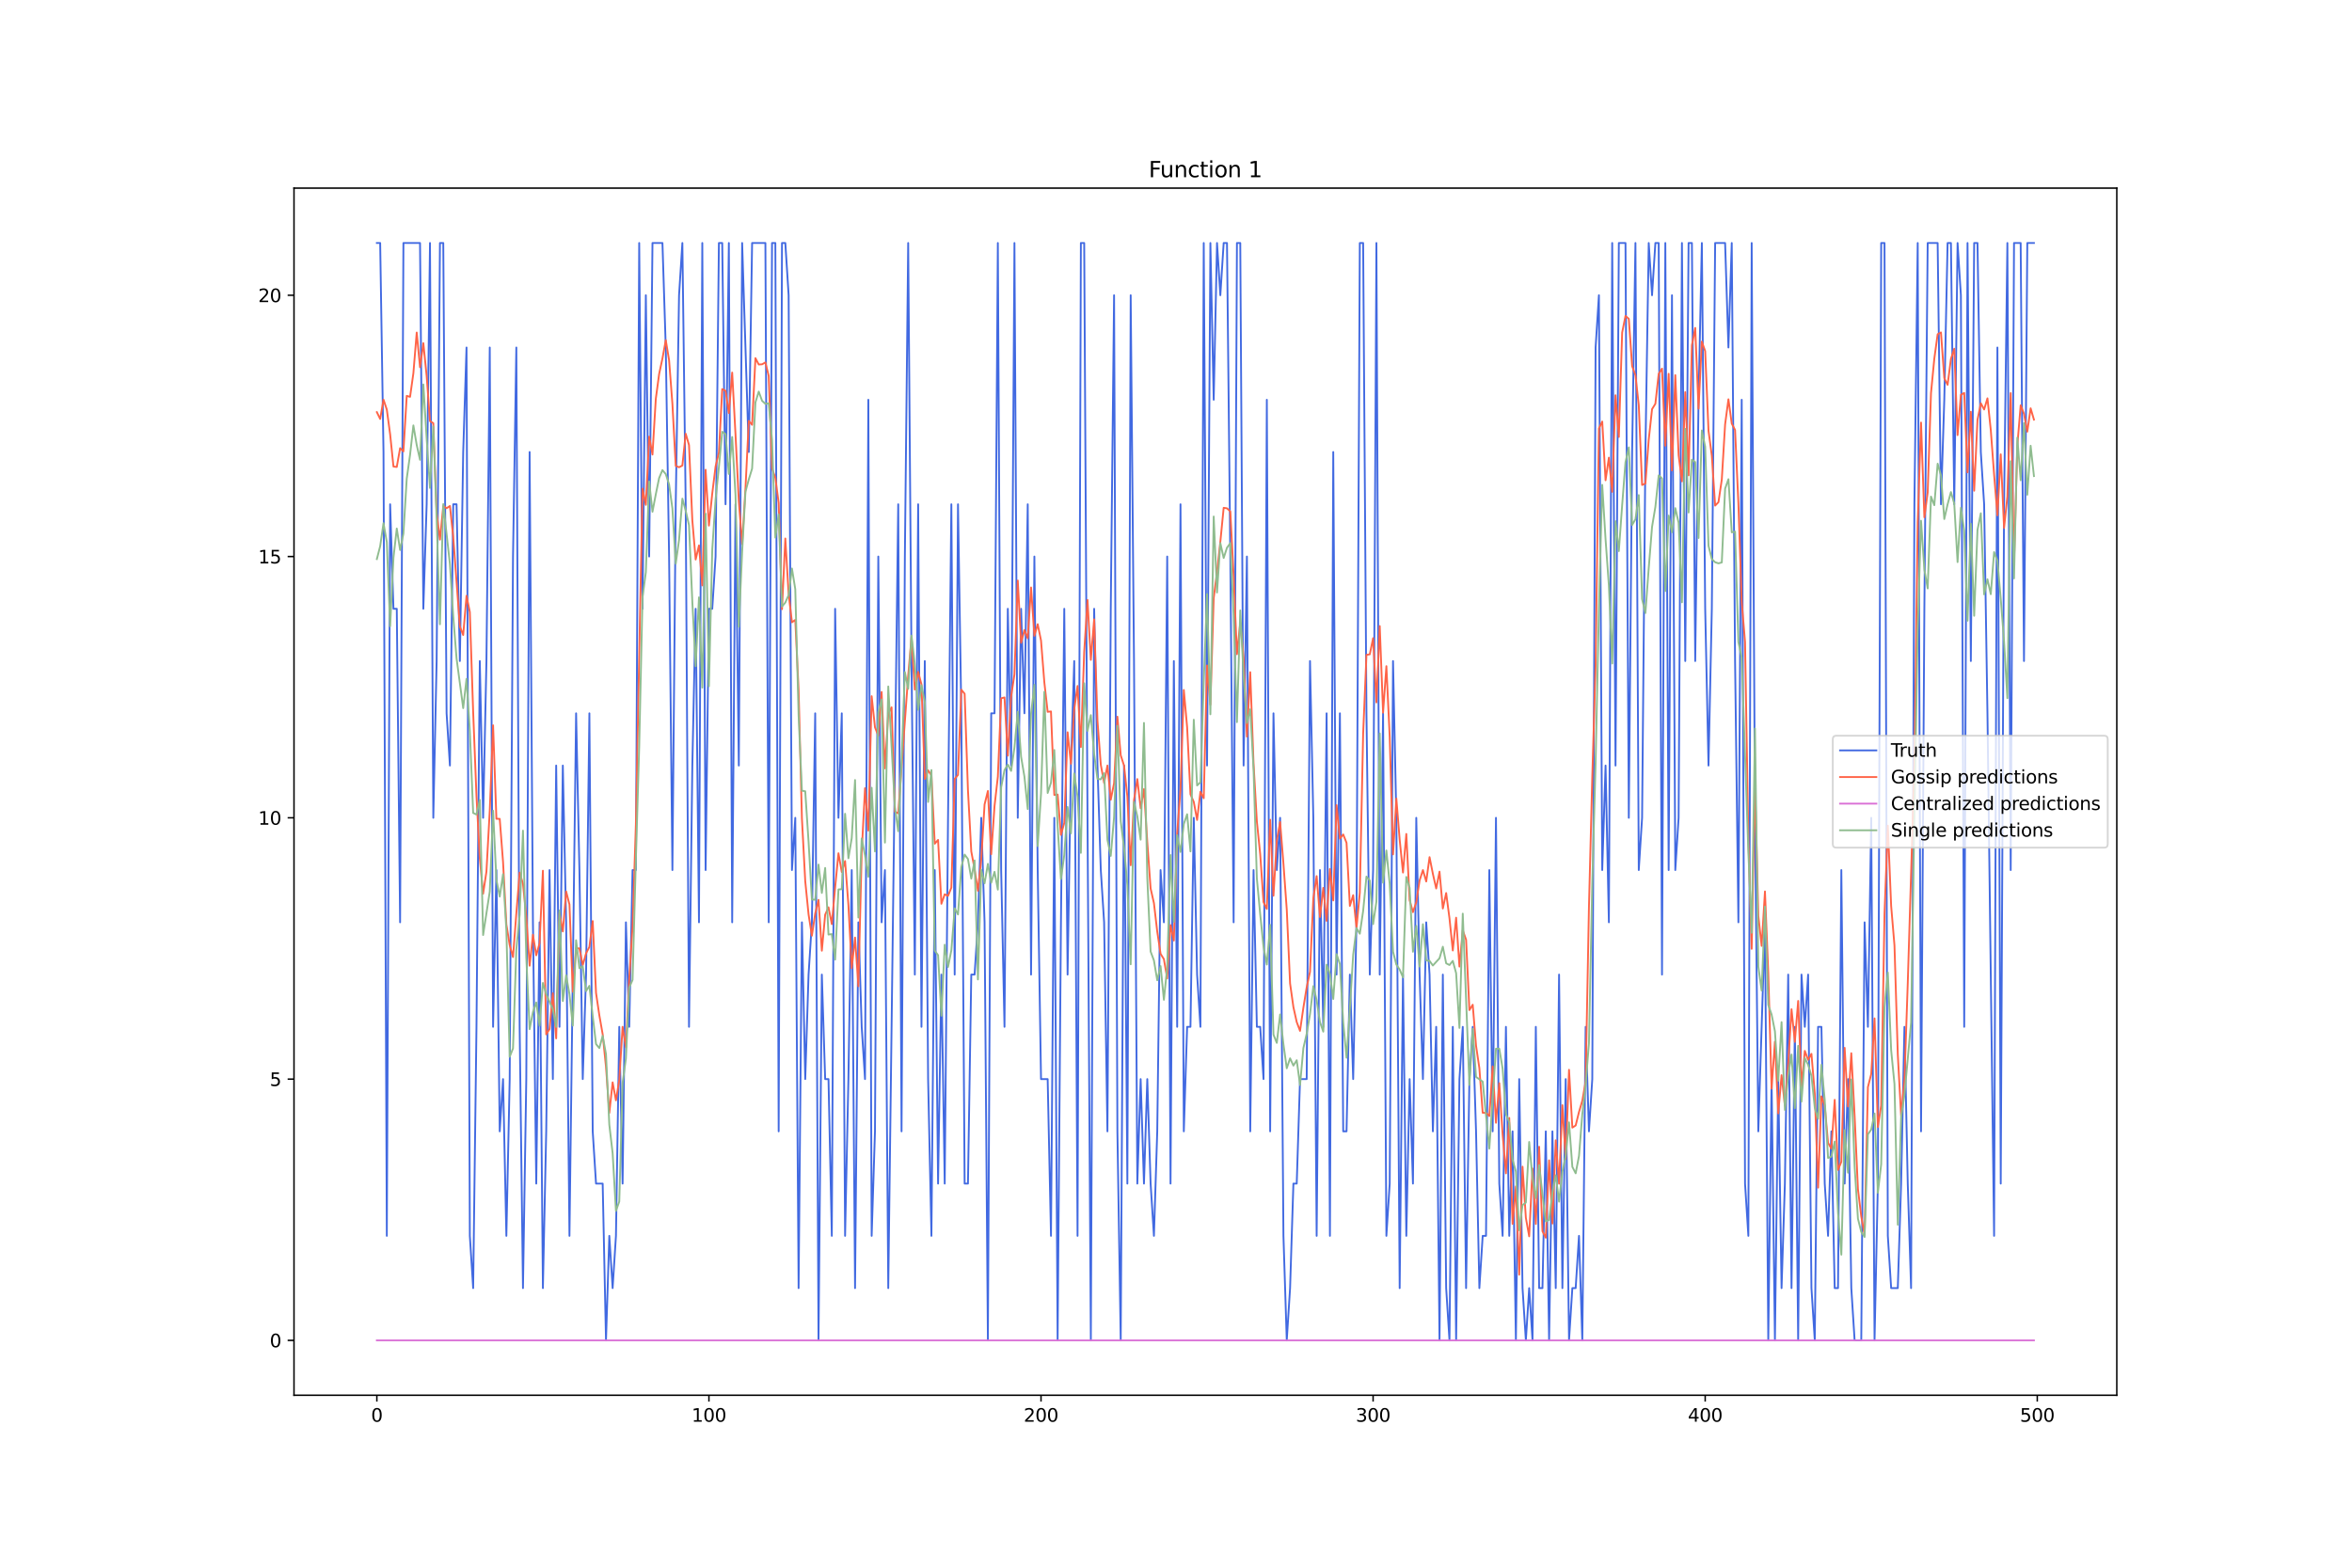 <?xml version="1.0" encoding="utf-8" standalone="no"?>
<!DOCTYPE svg PUBLIC "-//W3C//DTD SVG 1.1//EN"
  "http://www.w3.org/Graphics/SVG/1.1/DTD/svg11.dtd">
<svg xmlns:xlink="http://www.w3.org/1999/xlink" width="1296pt" height="864pt" viewBox="0 0 1296 864" xmlns="http://www.w3.org/2000/svg" version="1.1">
 <defs>
  <style type="text/css">*{stroke-linejoin: round; stroke-linecap: butt}</style>
 </defs>
 <g id="figure_1">
  <g id="patch_1">
   <path d="M 0 864 
L 1296 864 
L 1296 0 
L 0 0 
z
" style="fill: #ffffff"/>
  </g>
  <g id="axes_1">
   <g id="patch_2">
    <path d="M 162 768.96 
L 1166.4 768.96 
L 1166.4 103.68 
L 162 103.68 
z
" style="fill: #ffffff"/>
   </g>
   <g id="matplotlib.axis_1">
    <g id="xtick_1">
     <g id="line2d_1">
      <defs>
       <path id="m08b14ffb4d" d="M 0 0 
L 0 3.5 
" style="stroke: #000000; stroke-width: 0.8"/>
      </defs>
      <g>
       <use xlink:href="#m08b14ffb4d" x="207.655" y="768.96" style="stroke: #000000; stroke-width: 0.8"/>
      </g>
     </g>
     <g id="text_1">
      <!-- 0 -->
      <g transform="translate(204.473 783.558) scale(0.1 -0.1)">
       <defs>
        <path id="DejaVuSans-30" d="M 2034 4250 
Q 1547 4250 1301 3770 
Q 1056 3291 1056 2328 
Q 1056 1369 1301 889 
Q 1547 409 2034 409 
Q 2525 409 2770 889 
Q 3016 1369 3016 2328 
Q 3016 3291 2770 3770 
Q 2525 4250 2034 4250 
z
M 2034 4750 
Q 2819 4750 3233 4129 
Q 3647 3509 3647 2328 
Q 3647 1150 3233 529 
Q 2819 -91 2034 -91 
Q 1250 -91 836 529 
Q 422 1150 422 2328 
Q 422 3509 836 4129 
Q 1250 4750 2034 4750 
z
" transform="scale(0.016)"/>
       </defs>
       <use xlink:href="#DejaVuSans-30"/>
      </g>
     </g>
    </g>
    <g id="xtick_2">
     <g id="line2d_2">
      <g>
       <use xlink:href="#m08b14ffb4d" x="390.639" y="768.96" style="stroke: #000000; stroke-width: 0.8"/>
      </g>
     </g>
     <g id="text_2">
      <!-- 100 -->
      <g transform="translate(381.095 783.558) scale(0.1 -0.1)">
       <defs>
        <path id="DejaVuSans-31" d="M 794 531 
L 1825 531 
L 1825 4091 
L 703 3866 
L 703 4441 
L 1819 4666 
L 2450 4666 
L 2450 531 
L 3481 531 
L 3481 0 
L 794 0 
L 794 531 
z
" transform="scale(0.016)"/>
       </defs>
       <use xlink:href="#DejaVuSans-31"/>
       <use xlink:href="#DejaVuSans-30" x="63.623"/>
       <use xlink:href="#DejaVuSans-30" x="127.246"/>
      </g>
     </g>
    </g>
    <g id="xtick_3">
     <g id="line2d_3">
      <g>
       <use xlink:href="#m08b14ffb4d" x="573.623" y="768.96" style="stroke: #000000; stroke-width: 0.8"/>
      </g>
     </g>
     <g id="text_3">
      <!-- 200 -->
      <g transform="translate(564.079 783.558) scale(0.1 -0.1)">
       <defs>
        <path id="DejaVuSans-32" d="M 1228 531 
L 3431 531 
L 3431 0 
L 469 0 
L 469 531 
Q 828 903 1448 1529 
Q 2069 2156 2228 2338 
Q 2531 2678 2651 2914 
Q 2772 3150 2772 3378 
Q 2772 3750 2511 3984 
Q 2250 4219 1831 4219 
Q 1534 4219 1204 4116 
Q 875 4013 500 3803 
L 500 4441 
Q 881 4594 1212 4672 
Q 1544 4750 1819 4750 
Q 2544 4750 2975 4387 
Q 3406 4025 3406 3419 
Q 3406 3131 3298 2873 
Q 3191 2616 2906 2266 
Q 2828 2175 2409 1742 
Q 1991 1309 1228 531 
z
" transform="scale(0.016)"/>
       </defs>
       <use xlink:href="#DejaVuSans-32"/>
       <use xlink:href="#DejaVuSans-30" x="63.623"/>
       <use xlink:href="#DejaVuSans-30" x="127.246"/>
      </g>
     </g>
    </g>
    <g id="xtick_4">
     <g id="line2d_4">
      <g>
       <use xlink:href="#m08b14ffb4d" x="756.607" y="768.96" style="stroke: #000000; stroke-width: 0.8"/>
      </g>
     </g>
     <g id="text_4">
      <!-- 300 -->
      <g transform="translate(747.063 783.558) scale(0.1 -0.1)">
       <defs>
        <path id="DejaVuSans-33" d="M 2597 2516 
Q 3050 2419 3304 2112 
Q 3559 1806 3559 1356 
Q 3559 666 3084 287 
Q 2609 -91 1734 -91 
Q 1441 -91 1130 -33 
Q 819 25 488 141 
L 488 750 
Q 750 597 1062 519 
Q 1375 441 1716 441 
Q 2309 441 2620 675 
Q 2931 909 2931 1356 
Q 2931 1769 2642 2001 
Q 2353 2234 1838 2234 
L 1294 2234 
L 1294 2753 
L 1863 2753 
Q 2328 2753 2575 2939 
Q 2822 3125 2822 3475 
Q 2822 3834 2567 4026 
Q 2313 4219 1838 4219 
Q 1578 4219 1281 4162 
Q 984 4106 628 3988 
L 628 4550 
Q 988 4650 1302 4700 
Q 1616 4750 1894 4750 
Q 2613 4750 3031 4423 
Q 3450 4097 3450 3541 
Q 3450 3153 3228 2886 
Q 3006 2619 2597 2516 
z
" transform="scale(0.016)"/>
       </defs>
       <use xlink:href="#DejaVuSans-33"/>
       <use xlink:href="#DejaVuSans-30" x="63.623"/>
       <use xlink:href="#DejaVuSans-30" x="127.246"/>
      </g>
     </g>
    </g>
    <g id="xtick_5">
     <g id="line2d_5">
      <g>
       <use xlink:href="#m08b14ffb4d" x="939.591" y="768.96" style="stroke: #000000; stroke-width: 0.8"/>
      </g>
     </g>
     <g id="text_5">
      <!-- 400 -->
      <g transform="translate(930.047 783.558) scale(0.1 -0.1)">
       <defs>
        <path id="DejaVuSans-34" d="M 2419 4116 
L 825 1625 
L 2419 1625 
L 2419 4116 
z
M 2253 4666 
L 3047 4666 
L 3047 1625 
L 3713 1625 
L 3713 1100 
L 3047 1100 
L 3047 0 
L 2419 0 
L 2419 1100 
L 313 1100 
L 313 1709 
L 2253 4666 
z
" transform="scale(0.016)"/>
       </defs>
       <use xlink:href="#DejaVuSans-34"/>
       <use xlink:href="#DejaVuSans-30" x="63.623"/>
       <use xlink:href="#DejaVuSans-30" x="127.246"/>
      </g>
     </g>
    </g>
    <g id="xtick_6">
     <g id="line2d_6">
      <g>
       <use xlink:href="#m08b14ffb4d" x="1122.575" y="768.96" style="stroke: #000000; stroke-width: 0.8"/>
      </g>
     </g>
     <g id="text_6">
      <!-- 500 -->
      <g transform="translate(1113.032 783.558) scale(0.1 -0.1)">
       <defs>
        <path id="DejaVuSans-35" d="M 691 4666 
L 3169 4666 
L 3169 4134 
L 1269 4134 
L 1269 2991 
Q 1406 3038 1543 3061 
Q 1681 3084 1819 3084 
Q 2600 3084 3056 2656 
Q 3513 2228 3513 1497 
Q 3513 744 3044 326 
Q 2575 -91 1722 -91 
Q 1428 -91 1123 -41 
Q 819 9 494 109 
L 494 744 
Q 775 591 1075 516 
Q 1375 441 1709 441 
Q 2250 441 2565 725 
Q 2881 1009 2881 1497 
Q 2881 1984 2565 2268 
Q 2250 2553 1709 2553 
Q 1456 2553 1204 2497 
Q 953 2441 691 2322 
L 691 4666 
z
" transform="scale(0.016)"/>
       </defs>
       <use xlink:href="#DejaVuSans-35"/>
       <use xlink:href="#DejaVuSans-30" x="63.623"/>
       <use xlink:href="#DejaVuSans-30" x="127.246"/>
      </g>
     </g>
    </g>
   </g>
   <g id="matplotlib.axis_2">
    <g id="ytick_1">
     <g id="line2d_7">
      <defs>
       <path id="mdf6ff17c62" d="M 0 0 
L -3.5 0 
" style="stroke: #000000; stroke-width: 0.8"/>
      </defs>
      <g>
       <use xlink:href="#mdf6ff17c62" x="162" y="738.72" style="stroke: #000000; stroke-width: 0.8"/>
      </g>
     </g>
     <g id="text_7">
      <!-- 0 -->
      <g transform="translate(148.637 742.519) scale(0.1 -0.1)">
       <use xlink:href="#DejaVuSans-30"/>
      </g>
     </g>
    </g>
    <g id="ytick_2">
     <g id="line2d_8">
      <g>
       <use xlink:href="#mdf6ff17c62" x="162" y="594.72" style="stroke: #000000; stroke-width: 0.8"/>
      </g>
     </g>
     <g id="text_8">
      <!-- 5 -->
      <g transform="translate(148.637 598.519) scale(0.1 -0.1)">
       <use xlink:href="#DejaVuSans-35"/>
      </g>
     </g>
    </g>
    <g id="ytick_3">
     <g id="line2d_9">
      <g>
       <use xlink:href="#mdf6ff17c62" x="162" y="450.72" style="stroke: #000000; stroke-width: 0.8"/>
      </g>
     </g>
     <g id="text_9">
      <!-- 10 -->
      <g transform="translate(142.275 454.519) scale(0.1 -0.1)">
       <use xlink:href="#DejaVuSans-31"/>
       <use xlink:href="#DejaVuSans-30" x="63.623"/>
      </g>
     </g>
    </g>
    <g id="ytick_4">
     <g id="line2d_10">
      <g>
       <use xlink:href="#mdf6ff17c62" x="162" y="306.72" style="stroke: #000000; stroke-width: 0.8"/>
      </g>
     </g>
     <g id="text_10">
      <!-- 15 -->
      <g transform="translate(142.275 310.519) scale(0.1 -0.1)">
       <use xlink:href="#DejaVuSans-31"/>
       <use xlink:href="#DejaVuSans-35" x="63.623"/>
      </g>
     </g>
    </g>
    <g id="ytick_5">
     <g id="line2d_11">
      <g>
       <use xlink:href="#mdf6ff17c62" x="162" y="162.72" style="stroke: #000000; stroke-width: 0.8"/>
      </g>
     </g>
     <g id="text_11">
      <!-- 20 -->
      <g transform="translate(142.275 166.519) scale(0.1 -0.1)">
       <use xlink:href="#DejaVuSans-32"/>
       <use xlink:href="#DejaVuSans-30" x="63.623"/>
      </g>
     </g>
    </g>
   </g>
   <g id="line2d_12">
    <path d="M 207.655 133.92 
L 209.484 133.92 
L 211.314 249.12 
L 213.144 681.12 
L 214.974 277.92 
L 216.804 335.52 
L 218.634 335.52 
L 220.463 508.32 
L 222.293 133.92 
L 231.442 133.92 
L 233.272 335.52 
L 235.102 277.92 
L 236.932 133.92 
L 238.762 450.72 
L 240.592 364.32 
L 242.422 133.92 
L 244.251 133.92 
L 246.081 393.12 
L 247.911 421.92 
L 249.741 277.92 
L 251.571 277.92 
L 253.401 364.32 
L 255.23 249.12 
L 257.06 191.52 
L 258.89 681.12 
L 260.72 709.92 
L 262.55 565.92 
L 264.38 364.32 
L 266.209 450.72 
L 268.039 364.32 
L 269.869 191.52 
L 271.699 565.92 
L 273.529 479.52 
L 275.359 623.52 
L 277.189 594.72 
L 279.018 681.12 
L 280.848 594.72 
L 282.678 306.72 
L 284.508 191.52 
L 286.338 565.92 
L 288.168 709.92 
L 289.997 594.72 
L 291.827 249.12 
L 293.657 508.32 
L 295.487 652.32 
L 297.317 508.32 
L 299.147 709.92 
L 300.976 623.52 
L 302.806 479.52 
L 304.636 594.72 
L 306.466 421.92 
L 308.296 565.92 
L 310.126 421.92 
L 311.956 508.32 
L 313.785 681.12 
L 317.445 393.12 
L 319.275 479.52 
L 321.105 594.72 
L 322.935 537.12 
L 324.764 393.12 
L 326.594 623.52 
L 328.424 652.32 
L 332.084 652.32 
L 333.914 738.72 
L 335.743 681.12 
L 337.573 709.92 
L 339.403 681.12 
L 341.233 565.92 
L 343.063 652.32 
L 344.893 508.32 
L 346.723 565.92 
L 348.552 479.52 
L 350.382 479.52 
L 352.212 133.92 
L 354.042 335.52 
L 355.872 162.72 
L 357.702 306.72 
L 359.531 133.92 
L 365.021 133.92 
L 366.851 191.52 
L 368.681 306.72 
L 370.51 479.52 
L 372.34 277.92 
L 374.17 162.72 
L 376 133.92 
L 377.83 277.92 
L 379.66 565.92 
L 381.489 421.92 
L 383.319 335.52 
L 385.149 508.32 
L 386.979 133.92 
L 388.809 479.52 
L 390.639 335.52 
L 392.469 335.52 
L 394.298 306.72 
L 396.128 133.92 
L 397.958 133.92 
L 399.788 277.92 
L 401.618 133.92 
L 403.448 508.32 
L 405.277 277.92 
L 407.107 421.92 
L 408.937 133.92 
L 412.597 249.12 
L 414.427 133.92 
L 421.746 133.92 
L 423.576 508.32 
L 425.406 133.92 
L 427.236 133.92 
L 429.065 623.52 
L 430.895 133.92 
L 432.725 133.92 
L 434.555 162.72 
L 436.385 479.52 
L 438.215 450.72 
L 440.044 709.92 
L 441.874 508.32 
L 443.704 594.72 
L 445.534 537.12 
L 447.364 508.32 
L 449.194 393.12 
L 451.023 738.72 
L 452.853 537.12 
L 454.683 594.72 
L 456.513 594.72 
L 458.343 681.12 
L 460.173 335.52 
L 462.003 450.72 
L 463.832 393.12 
L 465.662 681.12 
L 467.492 594.72 
L 469.322 479.52 
L 471.152 709.92 
L 472.982 508.32 
L 474.811 565.92 
L 476.641 594.72 
L 478.471 220.32 
L 480.301 681.12 
L 482.131 623.52 
L 483.961 306.72 
L 485.79 508.32 
L 487.62 479.52 
L 489.45 709.92 
L 494.94 277.92 
L 496.77 623.52 
L 498.599 306.72 
L 500.429 133.92 
L 502.259 364.32 
L 504.089 537.12 
L 505.919 277.92 
L 507.749 565.92 
L 509.578 364.32 
L 511.408 594.72 
L 513.238 681.12 
L 515.068 479.52 
L 516.898 652.32 
L 518.728 537.12 
L 520.557 652.32 
L 522.387 450.72 
L 524.217 277.92 
L 526.047 537.12 
L 527.877 277.92 
L 529.707 393.12 
L 531.536 652.32 
L 533.366 652.32 
L 535.196 537.12 
L 537.026 537.12 
L 538.856 508.32 
L 540.686 450.72 
L 542.516 508.32 
L 544.345 738.72 
L 546.175 393.12 
L 548.005 393.12 
L 549.835 133.92 
L 551.665 479.52 
L 553.495 565.92 
L 555.324 335.52 
L 557.154 421.92 
L 558.984 133.92 
L 560.814 450.72 
L 562.644 335.52 
L 564.474 393.12 
L 566.303 277.92 
L 568.133 537.12 
L 569.963 306.72 
L 571.793 479.52 
L 573.623 594.72 
L 577.283 594.72 
L 579.112 681.12 
L 580.942 450.72 
L 582.772 738.72 
L 584.602 508.32 
L 586.432 335.52 
L 588.262 537.12 
L 590.091 421.92 
L 591.921 364.32 
L 593.751 681.12 
L 595.581 133.92 
L 597.411 133.92 
L 599.241 450.72 
L 601.07 738.72 
L 602.9 335.52 
L 604.73 421.92 
L 606.56 479.52 
L 608.39 508.32 
L 610.22 623.52 
L 612.05 335.52 
L 613.879 162.72 
L 615.709 623.52 
L 617.539 738.72 
L 619.369 421.92 
L 621.199 652.32 
L 623.029 162.72 
L 624.858 364.32 
L 626.688 652.32 
L 628.518 594.72 
L 630.348 652.32 
L 632.178 594.72 
L 634.008 652.32 
L 635.837 681.12 
L 637.667 623.52 
L 639.497 479.52 
L 641.327 508.32 
L 643.157 306.72 
L 644.987 652.32 
L 646.817 364.32 
L 648.646 565.92 
L 650.476 277.92 
L 652.306 623.52 
L 654.136 565.92 
L 655.966 565.92 
L 657.796 450.72 
L 659.625 537.12 
L 661.455 565.92 
L 663.285 133.92 
L 665.115 421.92 
L 666.945 133.92 
L 668.775 220.32 
L 670.604 133.92 
L 672.434 162.72 
L 674.264 133.92 
L 676.094 133.92 
L 677.924 306.72 
L 679.754 508.32 
L 681.583 133.92 
L 683.413 133.92 
L 685.243 421.92 
L 687.073 306.72 
L 688.903 623.52 
L 690.733 479.52 
L 692.563 565.92 
L 694.392 565.92 
L 696.222 594.72 
L 698.052 220.32 
L 699.882 623.52 
L 701.712 393.12 
L 703.542 479.52 
L 705.371 450.72 
L 707.201 681.12 
L 709.031 738.72 
L 710.861 709.92 
L 712.691 652.32 
L 714.521 652.32 
L 716.35 594.72 
L 720.01 594.72 
L 721.84 364.32 
L 723.67 450.72 
L 725.5 681.12 
L 727.33 479.52 
L 729.159 565.92 
L 730.989 393.12 
L 732.819 681.12 
L 734.649 249.12 
L 736.479 537.12 
L 738.309 393.12 
L 740.138 623.52 
L 741.968 623.52 
L 743.798 537.12 
L 745.628 594.72 
L 747.458 508.32 
L 749.288 133.92 
L 751.117 133.92 
L 752.947 393.12 
L 754.777 537.12 
L 756.607 479.52 
L 758.437 133.92 
L 760.267 537.12 
L 762.097 393.12 
L 763.926 681.12 
L 765.756 652.32 
L 767.586 364.32 
L 769.416 450.72 
L 771.246 709.92 
L 773.076 537.12 
L 774.905 681.12 
L 776.735 594.72 
L 778.565 652.32 
L 780.395 450.72 
L 782.225 537.12 
L 784.055 594.72 
L 785.884 508.32 
L 787.714 537.12 
L 789.544 623.52 
L 791.374 565.92 
L 793.204 738.72 
L 795.034 537.12 
L 796.864 709.92 
L 798.693 738.72 
L 800.523 565.92 
L 802.353 738.72 
L 804.183 594.72 
L 806.013 565.92 
L 807.843 709.92 
L 809.672 594.72 
L 811.502 565.92 
L 813.332 623.52 
L 815.162 709.92 
L 816.992 681.12 
L 818.822 681.12 
L 820.651 479.52 
L 822.481 623.52 
L 824.311 450.72 
L 826.141 652.32 
L 827.971 681.12 
L 829.801 565.92 
L 831.63 681.12 
L 833.46 623.52 
L 835.29 738.72 
L 837.12 594.72 
L 838.95 709.92 
L 840.78 738.72 
L 842.61 709.92 
L 844.439 738.72 
L 846.269 565.92 
L 848.099 709.92 
L 849.929 709.92 
L 851.759 623.52 
L 853.589 738.72 
L 855.418 623.52 
L 857.248 709.92 
L 859.078 537.12 
L 860.908 709.92 
L 862.738 594.72 
L 864.568 738.72 
L 866.397 709.92 
L 868.227 709.92 
L 870.057 681.12 
L 871.887 738.72 
L 873.717 565.92 
L 875.547 623.52 
L 877.377 594.72 
L 879.206 191.52 
L 881.036 162.72 
L 882.866 479.52 
L 884.696 421.92 
L 886.526 508.32 
L 888.356 133.92 
L 890.185 421.92 
L 892.015 133.92 
L 895.675 133.92 
L 897.505 450.72 
L 899.335 249.12 
L 901.164 133.92 
L 902.994 479.52 
L 904.824 450.72 
L 906.654 249.12 
L 908.484 133.92 
L 910.314 162.72 
L 912.144 133.92 
L 913.973 133.92 
L 915.803 537.12 
L 917.633 133.92 
L 919.463 479.52 
L 921.293 162.72 
L 923.123 479.52 
L 924.952 450.72 
L 926.782 133.92 
L 928.612 364.32 
L 930.442 133.92 
L 932.272 133.92 
L 934.102 364.32 
L 935.931 220.32 
L 937.761 133.92 
L 939.591 335.52 
L 941.421 421.92 
L 943.251 335.52 
L 945.081 133.92 
L 950.57 133.92 
L 952.4 191.52 
L 954.23 133.92 
L 956.06 364.32 
L 957.89 508.32 
L 959.719 220.32 
L 961.549 652.32 
L 963.379 681.12 
L 965.209 133.92 
L 967.039 450.72 
L 968.869 623.52 
L 972.528 508.32 
L 974.358 738.72 
L 976.188 594.72 
L 978.018 738.72 
L 979.848 594.72 
L 981.678 709.92 
L 983.507 652.32 
L 985.337 537.12 
L 987.167 709.92 
L 988.997 565.92 
L 990.827 738.72 
L 992.657 537.12 
L 994.486 565.92 
L 996.316 537.12 
L 998.146 709.92 
L 999.976 738.72 
L 1001.806 565.92 
L 1003.636 565.92 
L 1005.465 652.32 
L 1007.295 681.12 
L 1009.125 623.52 
L 1010.955 709.92 
L 1012.785 709.92 
L 1014.615 479.52 
L 1016.444 652.32 
L 1018.274 594.72 
L 1020.104 709.92 
L 1021.934 738.72 
L 1025.594 738.72 
L 1027.424 508.32 
L 1029.253 565.92 
L 1031.083 450.72 
L 1032.913 738.72 
L 1034.743 652.32 
L 1036.573 133.92 
L 1038.403 133.92 
L 1040.232 681.12 
L 1042.062 709.92 
L 1045.722 709.92 
L 1047.552 652.32 
L 1049.382 565.92 
L 1051.211 652.32 
L 1053.041 709.92 
L 1054.871 277.92 
L 1056.701 133.92 
L 1058.531 623.52 
L 1060.361 335.52 
L 1062.191 133.92 
L 1067.68 133.92 
L 1069.51 277.92 
L 1071.34 220.32 
L 1073.17 133.92 
L 1074.999 133.92 
L 1076.829 277.92 
L 1078.659 133.92 
L 1080.489 162.72 
L 1082.319 565.92 
L 1084.149 133.92 
L 1085.978 364.32 
L 1087.808 133.92 
L 1089.638 133.92 
L 1091.468 249.12 
L 1093.298 277.92 
L 1095.128 393.12 
L 1098.787 681.12 
L 1100.617 191.52 
L 1102.447 652.32 
L 1104.277 277.92 
L 1106.107 133.92 
L 1107.937 479.52 
L 1109.766 133.92 
L 1113.426 133.92 
L 1115.256 364.32 
L 1117.086 133.92 
L 1120.745 133.92 
L 1120.745 133.92 
" clip-path="url(#pca09407a84)" style="fill: none; stroke: #4169e1; stroke-linecap: square"/>
   </g>
   <g id="line2d_13">
    <path d="M 207.655 227.137 
L 209.484 230.9 
L 211.314 220.252 
L 213.144 225.727 
L 214.974 239.392 
L 216.804 257.135 
L 218.634 257.354 
L 220.463 246.99 
L 222.293 248.805 
L 224.123 218.171 
L 225.953 218.708 
L 227.783 205.7 
L 229.613 183.266 
L 231.442 202.395 
L 233.272 189.112 
L 235.102 207.289 
L 236.932 232.079 
L 238.762 233.238 
L 240.592 282.527 
L 242.422 297.411 
L 244.251 278.854 
L 246.081 280.103 
L 247.911 278.853 
L 249.741 295.948 
L 253.401 345.333 
L 255.23 349.978 
L 257.06 328.358 
L 258.89 337.304 
L 260.72 392.326 
L 262.55 438.771 
L 264.38 473.17 
L 266.209 492.557 
L 268.039 480.369 
L 269.869 446.586 
L 271.699 399.738 
L 273.529 451.265 
L 275.359 451.293 
L 277.189 475.011 
L 279.018 509.45 
L 280.848 520.855 
L 282.678 527.459 
L 284.508 503.407 
L 286.338 480.939 
L 288.168 487.024 
L 289.997 505.215 
L 291.827 532.238 
L 293.657 515.159 
L 295.487 526.501 
L 297.317 519.79 
L 299.147 479.87 
L 300.976 570.07 
L 302.806 567.181 
L 304.636 547.428 
L 306.466 572.284 
L 308.296 503.23 
L 310.126 513.358 
L 311.956 491.293 
L 313.785 498.504 
L 315.615 546.591 
L 317.445 522.636 
L 319.275 522.666 
L 321.105 531.908 
L 322.935 525.404 
L 324.764 521.858 
L 326.594 507.629 
L 328.424 547.248 
L 330.254 559.595 
L 332.084 569.995 
L 333.914 588.016 
L 335.743 613.347 
L 337.573 596.524 
L 339.403 606.433 
L 341.233 595.171 
L 343.063 565.902 
L 344.893 577.247 
L 346.723 539.251 
L 348.552 510.85 
L 350.382 454.322 
L 354.042 269.295 
L 355.872 278.246 
L 357.702 240.624 
L 359.531 250.504 
L 361.361 219.804 
L 363.191 206.128 
L 365.021 197.565 
L 366.851 187.49 
L 368.681 198.522 
L 370.51 222.581 
L 372.34 256.735 
L 374.17 257.528 
L 376 256.557 
L 377.83 239.031 
L 379.66 245.263 
L 381.489 286.77 
L 383.319 308.36 
L 385.149 300.6 
L 386.979 322.649 
L 388.809 258.907 
L 390.639 289.668 
L 392.469 271.971 
L 394.298 257.062 
L 396.128 249.441 
L 397.958 214.435 
L 399.788 215.368 
L 401.618 227.654 
L 403.448 205.344 
L 405.277 239.477 
L 407.107 276.226 
L 408.937 299.884 
L 410.767 269.234 
L 412.597 231.976 
L 414.427 234.124 
L 416.256 197.379 
L 418.086 200.888 
L 419.916 200.78 
L 421.746 199.738 
L 423.576 207.171 
L 425.406 258.191 
L 427.236 263.376 
L 429.065 277.217 
L 430.895 335.743 
L 432.725 296.784 
L 434.555 327.336 
L 436.385 342.962 
L 438.215 341.647 
L 440.044 380.389 
L 441.874 451.062 
L 443.704 485.64 
L 445.534 503.968 
L 447.364 515.696 
L 449.194 503.447 
L 451.023 495.945 
L 452.853 523.967 
L 454.683 504.112 
L 456.513 500.04 
L 458.343 509.304 
L 460.173 489.105 
L 462.003 470.251 
L 463.832 480.591 
L 465.662 474.544 
L 467.492 498.821 
L 469.322 533.592 
L 471.152 516.703 
L 472.982 543.553 
L 474.811 469.797 
L 476.641 434.39 
L 478.471 457.772 
L 480.301 383.691 
L 482.131 400.852 
L 483.961 405.42 
L 485.79 381.359 
L 487.62 423.487 
L 489.45 393.262 
L 491.28 389.829 
L 493.11 447.318 
L 494.94 448.287 
L 500.429 372.43 
L 502.259 351.149 
L 504.089 380.03 
L 505.919 370.282 
L 507.749 377.238 
L 509.578 429.303 
L 511.408 424.529 
L 513.238 427.45 
L 515.068 464.993 
L 516.898 462.898 
L 518.728 498.103 
L 520.557 492.872 
L 522.387 493.76 
L 524.217 489.182 
L 526.047 429.272 
L 527.877 427.093 
L 529.707 380.098 
L 531.536 382.359 
L 533.366 435.655 
L 535.196 469.269 
L 537.026 479.009 
L 538.856 490.956 
L 540.686 473.679 
L 542.516 443.355 
L 544.345 435.924 
L 546.175 470.79 
L 548.005 444.236 
L 549.835 428.066 
L 551.665 384.855 
L 553.495 384.373 
L 555.324 416.49 
L 557.154 383.75 
L 558.984 371.657 
L 560.814 319.948 
L 562.644 354.269 
L 564.474 347.21 
L 566.303 351.771 
L 568.133 323.76 
L 569.963 350.394 
L 571.793 344.011 
L 573.623 353.029 
L 575.453 376.064 
L 577.283 392.305 
L 579.112 392.091 
L 580.942 438.135 
L 582.772 437.889 
L 584.602 460.144 
L 586.432 453.543 
L 588.262 403.57 
L 590.091 420.899 
L 591.921 390.76 
L 593.751 378.053 
L 595.581 411.728 
L 597.411 359.287 
L 599.241 330.641 
L 601.07 363.679 
L 602.9 341.33 
L 604.73 397.246 
L 606.56 421.468 
L 608.39 431.506 
L 610.22 421.896 
L 612.05 440.759 
L 613.879 431.637 
L 615.709 394.991 
L 617.539 416.254 
L 619.369 421.94 
L 621.199 438.987 
L 623.029 476.869 
L 624.858 440.865 
L 626.688 429.36 
L 628.518 445.454 
L 630.348 434.901 
L 632.178 464.134 
L 634.008 489.645 
L 635.837 497.718 
L 637.667 513.474 
L 639.497 525.663 
L 641.327 528.617 
L 643.157 539.258 
L 644.987 509.855 
L 646.817 518.361 
L 648.646 459.152 
L 650.476 434.98 
L 652.306 380.262 
L 654.136 400.824 
L 655.966 437.782 
L 657.796 441.967 
L 659.625 451.91 
L 661.455 436.359 
L 663.285 439.945 
L 665.115 366.773 
L 666.945 388.387 
L 668.775 329.67 
L 670.604 315.05 
L 672.434 298.576 
L 674.264 279.876 
L 676.094 280.148 
L 677.924 281.894 
L 679.754 317.447 
L 681.583 360.561 
L 683.413 343.057 
L 685.243 362.518 
L 687.073 405.964 
L 688.903 370.461 
L 690.733 420.759 
L 692.563 452.749 
L 694.392 470.715 
L 696.222 497.158 
L 698.052 500.958 
L 699.882 451.768 
L 701.712 493.663 
L 703.542 463.236 
L 705.371 453.036 
L 707.201 475.941 
L 709.031 501.263 
L 710.861 542.016 
L 712.691 555.04 
L 714.521 563.289 
L 716.35 568.147 
L 718.18 555.414 
L 720.01 544.138 
L 721.84 535.599 
L 723.67 495.035 
L 725.5 482.84 
L 727.33 505.413 
L 729.159 489.329 
L 730.989 507.522 
L 732.819 478.924 
L 734.649 496.267 
L 736.479 443.722 
L 738.309 462.192 
L 740.138 459.893 
L 741.968 464.495 
L 743.798 499.268 
L 745.628 493.354 
L 747.458 511.485 
L 749.288 491.915 
L 751.117 404.425 
L 752.947 360.931 
L 754.777 360.622 
L 756.607 351.719 
L 758.437 387.128 
L 760.267 345.038 
L 762.097 392.788 
L 763.926 367.144 
L 765.756 406.18 
L 767.586 470.892 
L 769.416 440.102 
L 771.246 462.75 
L 773.076 480.882 
L 774.905 459.614 
L 776.735 496.129 
L 778.565 502.713 
L 780.395 497.219 
L 782.225 485.274 
L 784.055 479.509 
L 785.884 485.815 
L 787.714 472.393 
L 789.544 481.597 
L 791.374 489.675 
L 793.204 480.39 
L 795.034 500.71 
L 796.864 492.179 
L 798.693 506.118 
L 800.523 523.839 
L 802.353 505.759 
L 804.183 532.708 
L 806.013 512.732 
L 807.843 517.905 
L 809.672 556.696 
L 811.502 553.734 
L 813.332 576.326 
L 815.162 588.665 
L 816.992 613.286 
L 818.822 613.318 
L 820.651 615.09 
L 822.481 587.726 
L 824.311 618.793 
L 826.141 596.952 
L 827.971 625.178 
L 829.801 646.67 
L 831.63 616.14 
L 833.46 674.543 
L 835.29 653.86 
L 837.12 702.501 
L 838.95 642.993 
L 840.78 671.163 
L 842.61 681.379 
L 844.439 644.007 
L 846.269 674.578 
L 848.099 631.998 
L 849.929 678.572 
L 851.759 682.151 
L 853.589 639.497 
L 855.418 674.323 
L 857.248 628.452 
L 859.078 652.392 
L 860.908 609.113 
L 862.738 638.707 
L 864.568 589.591 
L 866.397 621.463 
L 868.227 620.281 
L 870.057 612.855 
L 871.887 606.648 
L 873.717 596.087 
L 875.547 499.659 
L 877.377 428.187 
L 879.206 366.371 
L 881.036 236.07 
L 882.866 232.342 
L 884.696 264.699 
L 886.526 252.224 
L 888.356 271.049 
L 890.185 217.838 
L 892.015 240.838 
L 893.845 183.267 
L 895.675 174.129 
L 897.505 175.72 
L 899.335 201.781 
L 901.164 206.804 
L 902.994 223.277 
L 904.824 267.294 
L 906.654 266.475 
L 908.484 242.306 
L 910.314 225.492 
L 912.144 222.524 
L 913.973 206.037 
L 915.803 203.165 
L 917.633 245.649 
L 919.463 206.015 
L 921.293 259.282 
L 923.123 206.75 
L 924.952 250.886 
L 926.782 265.288 
L 928.612 216.123 
L 930.442 261.98 
L 932.272 190.284 
L 934.102 180.724 
L 935.931 225.248 
L 937.761 188.257 
L 939.591 193.532 
L 941.421 237.399 
L 943.251 251.136 
L 945.081 278.659 
L 946.911 276.755 
L 948.74 264.304 
L 950.57 233.886 
L 952.4 220.054 
L 954.23 233.464 
L 956.06 236.963 
L 957.89 277.494 
L 959.719 331.489 
L 961.549 353.833 
L 963.379 461.581 
L 965.209 522.929 
L 967.039 431.487 
L 968.869 504.782 
L 970.698 521.314 
L 972.528 491.296 
L 974.358 536.261 
L 976.188 599.975 
L 978.018 574.079 
L 979.848 613.648 
L 981.678 592.562 
L 983.507 609.357 
L 985.337 586.225 
L 987.167 556.222 
L 988.997 574.218 
L 990.827 551.637 
L 992.657 598.747 
L 994.486 579.177 
L 996.316 584.091 
L 998.146 580.802 
L 999.976 602.735 
L 1001.806 654.546 
L 1003.636 604.203 
L 1005.465 609.252 
L 1007.295 629.885 
L 1009.125 633.026 
L 1010.955 606.147 
L 1012.785 644.789 
L 1014.615 640.276 
L 1016.444 577.491 
L 1018.274 609.825 
L 1020.104 580.469 
L 1021.934 615.088 
L 1023.764 655.358 
L 1025.594 670.435 
L 1027.424 680.415 
L 1029.253 599.16 
L 1031.083 591.947 
L 1032.913 561.27 
L 1034.743 621.155 
L 1036.573 609.201 
L 1038.403 503.541 
L 1040.232 455.059 
L 1042.062 499.284 
L 1043.892 521.041 
L 1045.722 581.18 
L 1047.552 614.886 
L 1049.382 595.308 
L 1051.211 541.961 
L 1054.871 421.387 
L 1056.701 287.846 
L 1058.531 232.89 
L 1060.361 285.1 
L 1062.191 271.402 
L 1064.02 216.629 
L 1065.85 197.613 
L 1067.68 184.206 
L 1069.51 183.221 
L 1071.34 208.388 
L 1073.17 212.09 
L 1074.999 197.805 
L 1076.829 192.2 
L 1078.659 239.801 
L 1080.489 217.606 
L 1082.319 216.546 
L 1084.149 260.311 
L 1085.978 226.911 
L 1087.808 270.459 
L 1089.638 231.356 
L 1091.468 222.236 
L 1093.298 225.686 
L 1095.128 219.526 
L 1096.958 236.985 
L 1098.787 261.541 
L 1100.617 283.998 
L 1102.447 250.39 
L 1104.277 290.951 
L 1106.107 273.676 
L 1107.937 216.647 
L 1109.766 310.467 
L 1111.596 245.553 
L 1113.426 223.367 
L 1115.256 228.077 
L 1117.086 237.914 
L 1118.916 225.017 
L 1120.745 231.27 
L 1120.745 231.27 
" clip-path="url(#pca09407a84)" style="fill: none; stroke: #ff6347; stroke-linecap: square"/>
   </g>
   <g id="line2d_14">
    <path d="M 207.655 738.72 
L 1120.745 738.72 
L 1120.745 738.72 
" clip-path="url(#pca09407a84)" style="fill: none; stroke: #da70d6; stroke-linecap: square"/>
   </g>
   <g id="line2d_15">
    <path d="M 207.655 308.133 
L 209.484 300.983 
L 211.314 288.323 
L 213.144 298.75 
L 214.974 345.134 
L 216.804 307.396 
L 218.634 291.289 
L 220.463 303.141 
L 222.293 294.101 
L 224.123 263.797 
L 225.953 250.645 
L 227.783 234.446 
L 229.613 245.227 
L 231.442 253.419 
L 233.272 211.869 
L 235.102 241.815 
L 236.932 268.916 
L 238.762 234.998 
L 240.592 285.806 
L 242.422 344.06 
L 244.251 277.821 
L 247.911 310.786 
L 249.741 339.634 
L 251.571 362.882 
L 255.23 390.282 
L 257.06 374.131 
L 258.89 402.669 
L 260.72 448.044 
L 262.55 448.909 
L 264.38 440.794 
L 266.209 515.319 
L 269.869 491.368 
L 271.699 446.812 
L 273.529 484.878 
L 275.359 494.144 
L 277.189 481.777 
L 279.018 512.798 
L 280.848 582.441 
L 282.678 577.8 
L 284.508 523.305 
L 286.338 504.265 
L 288.168 457.781 
L 289.997 527.763 
L 291.827 567.216 
L 293.657 557.801 
L 295.487 552.466 
L 297.317 565.302 
L 299.147 541.734 
L 300.976 547.921 
L 304.636 556.267 
L 306.466 565.978 
L 308.296 501.774 
L 310.126 551.718 
L 311.956 537.511 
L 313.785 547.926 
L 315.615 565.256 
L 317.445 518.198 
L 319.275 533.628 
L 321.105 532.544 
L 322.935 546.228 
L 324.764 543.31 
L 326.594 559.929 
L 328.424 575.418 
L 330.254 577.634 
L 332.084 570.86 
L 333.914 580.994 
L 335.743 619.889 
L 337.573 635.557 
L 339.403 667.346 
L 341.233 662.199 
L 343.063 596.8 
L 344.893 583.358 
L 346.723 544.298 
L 348.552 540.055 
L 350.382 473.821 
L 352.212 411.615 
L 354.042 329.129 
L 355.872 315.379 
L 357.702 265.352 
L 359.531 282.047 
L 361.361 272.394 
L 363.191 263.459 
L 365.021 259.076 
L 366.851 261.288 
L 368.681 266.919 
L 370.51 280.239 
L 372.34 310.683 
L 374.17 297.573 
L 376 274.814 
L 377.83 281.436 
L 379.66 289.477 
L 381.489 331.723 
L 383.319 367.171 
L 385.149 329.211 
L 386.979 378.979 
L 388.809 283.104 
L 390.639 378.212 
L 392.469 302.865 
L 394.298 275.194 
L 396.128 257.447 
L 397.958 237.951 
L 399.788 239.258 
L 401.618 261.211 
L 403.448 240.842 
L 405.277 272.833 
L 407.107 345.446 
L 408.937 303.982 
L 410.767 270.999 
L 412.597 264.221 
L 414.427 258.227 
L 416.256 221.763 
L 418.086 215.83 
L 419.916 220.887 
L 421.746 222.586 
L 423.576 222.243 
L 425.406 242.384 
L 427.236 296.324 
L 429.065 283.493 
L 430.895 334.278 
L 432.725 332.094 
L 434.555 327.941 
L 436.385 313.316 
L 438.215 324.699 
L 440.044 394.394 
L 441.874 435.791 
L 443.704 436.087 
L 445.534 463.899 
L 447.364 495.762 
L 449.194 495.89 
L 451.023 476.495 
L 452.853 492.124 
L 454.683 478.346 
L 456.513 515.068 
L 458.343 514.799 
L 460.173 528.869 
L 462.003 490.195 
L 463.832 490.064 
L 465.662 448.496 
L 467.492 473.002 
L 469.322 461.897 
L 471.152 429.893 
L 472.982 505.698 
L 474.811 462.107 
L 476.641 471.457 
L 478.471 483.254 
L 480.301 434.137 
L 482.131 469.255 
L 483.961 392.443 
L 485.79 385.502 
L 487.62 464.388 
L 489.45 378.335 
L 493.11 444.849 
L 494.94 458.114 
L 496.77 419.105 
L 498.599 370.427 
L 500.429 379.641 
L 502.259 350.285 
L 504.089 366.218 
L 505.919 391.231 
L 507.749 377.684 
L 509.578 386.779 
L 511.408 441.989 
L 513.238 424.399 
L 515.068 523.96 
L 516.898 526.431 
L 518.728 559.811 
L 520.557 520.677 
L 522.387 532.942 
L 524.217 523.698 
L 526.047 500.604 
L 527.877 503.985 
L 529.707 477.867 
L 531.536 470.973 
L 533.366 473.451 
L 535.196 484.229 
L 537.026 474.192 
L 538.856 539.808 
L 540.686 479.375 
L 542.516 486.825 
L 544.345 476.102 
L 546.175 486.525 
L 548.005 480.484 
L 549.835 490.288 
L 551.665 433.839 
L 553.495 424.453 
L 555.324 421.391 
L 557.154 424.874 
L 558.984 411.91 
L 560.814 392.24 
L 562.644 417.089 
L 564.474 427.982 
L 566.303 445.895 
L 568.133 393.357 
L 569.963 377.407 
L 571.793 466.311 
L 573.623 437.372 
L 575.453 381.276 
L 577.283 437.035 
L 579.112 431.376 
L 580.942 413.337 
L 582.772 455.219 
L 584.602 484.438 
L 586.432 471.169 
L 588.262 444.753 
L 590.091 459.293 
L 591.921 426.279 
L 593.751 438.958 
L 595.581 470.035 
L 597.411 376.554 
L 599.241 402.79 
L 601.07 394.116 
L 602.9 415.609 
L 604.73 429.286 
L 606.56 429.508 
L 608.39 426.097 
L 610.22 462.821 
L 612.05 471.719 
L 613.879 450.315 
L 615.709 400.019 
L 617.539 452.621 
L 619.369 467.162 
L 621.199 487.754 
L 623.029 531.452 
L 624.858 442.011 
L 626.688 449.963 
L 628.518 462.762 
L 630.348 398.427 
L 632.178 483.859 
L 634.008 524.404 
L 635.837 529.314 
L 637.667 540.268 
L 639.497 532.44 
L 641.327 551.022 
L 643.157 533.093 
L 644.987 471.245 
L 646.817 508.043 
L 648.646 460.302 
L 650.476 469.532 
L 652.306 454.103 
L 654.136 448.749 
L 655.966 469.239 
L 657.796 396.655 
L 659.625 432.891 
L 661.455 431.169 
L 663.285 375.938 
L 665.115 327.397 
L 666.945 393.669 
L 668.775 284.675 
L 670.604 326.555 
L 672.434 299.291 
L 674.264 307.524 
L 676.094 301.863 
L 677.924 299.346 
L 679.754 339.186 
L 681.583 397.992 
L 683.413 336.428 
L 685.243 372.396 
L 687.073 398.476 
L 688.903 390.917 
L 690.733 424.211 
L 692.563 484.206 
L 694.392 503.824 
L 696.222 521.896 
L 698.052 531.608 
L 699.882 509.736 
L 701.712 570.234 
L 703.542 574.763 
L 705.371 559.088 
L 707.201 575.537 
L 709.031 588.769 
L 710.861 583.268 
L 712.691 587.299 
L 714.521 584.326 
L 716.35 598.002 
L 718.18 577.649 
L 720.01 569.729 
L 721.84 558.93 
L 723.67 543.467 
L 725.5 551.231 
L 727.33 563.307 
L 729.159 568.586 
L 730.989 531.675 
L 732.819 536.783 
L 734.649 550.568 
L 736.479 525.841 
L 738.309 531.349 
L 740.138 563.35 
L 741.968 582.951 
L 743.798 555.801 
L 745.628 526.251 
L 747.458 511.49 
L 749.288 514.6 
L 751.117 502.066 
L 752.947 483.114 
L 754.777 485.249 
L 756.607 509.325 
L 758.437 496.909 
L 760.267 404.227 
L 762.097 486.507 
L 763.926 468.721 
L 765.756 487.137 
L 767.586 524.519 
L 769.416 531.604 
L 771.246 534.358 
L 773.076 538.648 
L 774.905 483.302 
L 776.735 489.311 
L 778.565 524.541 
L 780.395 510.284 
L 782.225 532.69 
L 784.055 509.367 
L 785.884 529.308 
L 787.714 529.565 
L 789.544 532.13 
L 793.204 528.128 
L 795.034 521.768 
L 796.864 530.914 
L 798.693 531.85 
L 800.523 529.57 
L 802.353 536.329 
L 804.183 566.526 
L 806.013 503.53 
L 809.672 597.963 
L 811.502 567.053 
L 813.332 593.543 
L 816.992 596.105 
L 820.651 633.025 
L 824.311 577.971 
L 826.141 577.973 
L 827.971 588.914 
L 829.801 614.006 
L 831.63 618.505 
L 833.46 639.154 
L 835.29 645.747 
L 837.12 678.062 
L 838.95 664.145 
L 840.78 662.777 
L 842.61 629.359 
L 844.439 649.366 
L 846.269 660.277 
L 848.099 642.131 
L 849.929 658.309 
L 851.759 673.183 
L 853.589 672.348 
L 855.418 657.272 
L 857.248 647.711 
L 859.078 662.284 
L 860.908 645.778 
L 862.738 636.994 
L 864.568 618.559 
L 866.397 643.081 
L 868.227 646.661 
L 870.057 637.102 
L 871.887 614.037 
L 873.717 597.953 
L 875.547 574.92 
L 877.377 486.352 
L 879.206 420.568 
L 881.036 335.481 
L 882.866 267.216 
L 884.696 297.244 
L 886.526 322.673 
L 888.356 365.671 
L 890.185 287.248 
L 892.015 303.745 
L 893.845 278.357 
L 895.675 254.699 
L 897.505 246.545 
L 899.335 289.338 
L 901.164 286.155 
L 902.994 272.856 
L 904.824 330.154 
L 906.654 337.885 
L 908.484 313.114 
L 910.314 290.354 
L 912.144 279.373 
L 913.973 261.986 
L 915.803 263.666 
L 917.633 325.741 
L 919.463 284.15 
L 921.293 293.35 
L 923.123 280.047 
L 924.952 288.078 
L 926.782 331.953 
L 928.612 236.351 
L 930.442 282.459 
L 932.272 253.346 
L 934.102 254.648 
L 935.931 296.509 
L 937.761 237.223 
L 939.591 246.223 
L 941.421 300.788 
L 943.251 308.116 
L 945.081 309.872 
L 946.911 310.471 
L 948.74 309.989 
L 950.57 269.33 
L 952.4 264.103 
L 954.23 293.378 
L 956.06 292.991 
L 957.89 353.81 
L 959.719 362.402 
L 963.379 469.462 
L 965.209 514.077 
L 967.039 401.503 
L 968.869 532.699 
L 970.698 545.936 
L 972.528 499.644 
L 974.358 553.839 
L 976.188 559.145 
L 978.018 568.342 
L 979.848 595.59 
L 981.678 563.333 
L 983.507 611.725 
L 985.337 592.692 
L 987.167 581.159 
L 988.997 610.761 
L 990.827 576.413 
L 992.657 607.152 
L 994.486 583.142 
L 996.316 586.854 
L 998.146 592.915 
L 999.976 610.49 
L 1001.806 616.605 
L 1003.636 586.853 
L 1005.465 606.159 
L 1007.295 638.177 
L 1009.125 637.454 
L 1010.955 629.123 
L 1012.785 668.385 
L 1014.615 691.498 
L 1016.444 622.827 
L 1018.274 646.309 
L 1020.104 594.909 
L 1021.934 642.993 
L 1023.764 671.659 
L 1025.594 678.954 
L 1027.424 681.721 
L 1029.253 625.163 
L 1031.083 622.55 
L 1032.913 613.672 
L 1034.743 657.384 
L 1036.573 641.677 
L 1038.403 554.906 
L 1040.232 535.973 
L 1042.062 578.761 
L 1043.892 597.445 
L 1045.722 674.985 
L 1047.552 615.495 
L 1049.382 603.535 
L 1053.041 563.604 
L 1054.871 450.404 
L 1056.701 346.825 
L 1058.531 286.991 
L 1060.361 313.983 
L 1062.191 324.32 
L 1064.02 273.689 
L 1065.85 278.428 
L 1067.68 255.558 
L 1069.51 261.956 
L 1071.34 286.055 
L 1073.17 277.957 
L 1074.999 271.194 
L 1076.829 277.514 
L 1078.659 309.789 
L 1080.489 279.841 
L 1082.319 292.524 
L 1084.149 342.103 
L 1085.978 288.664 
L 1087.808 339.386 
L 1089.638 292.073 
L 1091.468 282.881 
L 1093.298 327.589 
L 1095.128 319.242 
L 1096.958 327.471 
L 1098.787 304.275 
L 1100.617 309.053 
L 1102.447 329.954 
L 1104.277 353.529 
L 1106.107 384.803 
L 1107.937 254.169 
L 1109.766 318.787 
L 1111.596 241.175 
L 1113.426 264.685 
L 1115.256 233.183 
L 1117.086 272.674 
L 1118.916 245.644 
L 1120.745 262.385 
L 1120.745 262.385 
" clip-path="url(#pca09407a84)" style="fill: none; stroke: #8fbc8f; stroke-linecap: square"/>
   </g>
   <g id="patch_3">
    <path d="M 162 768.96 
L 162 103.68 
" style="fill: none; stroke: #000000; stroke-width: 0.8; stroke-linejoin: miter; stroke-linecap: square"/>
   </g>
   <g id="patch_4">
    <path d="M 1166.4 768.96 
L 1166.4 103.68 
" style="fill: none; stroke: #000000; stroke-width: 0.8; stroke-linejoin: miter; stroke-linecap: square"/>
   </g>
   <g id="patch_5">
    <path d="M 162 768.96 
L 1166.4 768.96 
" style="fill: none; stroke: #000000; stroke-width: 0.8; stroke-linejoin: miter; stroke-linecap: square"/>
   </g>
   <g id="patch_6">
    <path d="M 162 103.68 
L 1166.4 103.68 
" style="fill: none; stroke: #000000; stroke-width: 0.8; stroke-linejoin: miter; stroke-linecap: square"/>
   </g>
   <g id="text_12">
    <!-- Function 1 -->
    <g transform="translate(632.958 97.68) scale(0.12 -0.12)">
     <defs>
      <path id="DejaVuSans-46" d="M 628 4666 
L 3309 4666 
L 3309 4134 
L 1259 4134 
L 1259 2759 
L 3109 2759 
L 3109 2228 
L 1259 2228 
L 1259 0 
L 628 0 
L 628 4666 
z
" transform="scale(0.016)"/>
      <path id="DejaVuSans-75" d="M 544 1381 
L 544 3500 
L 1119 3500 
L 1119 1403 
Q 1119 906 1312 657 
Q 1506 409 1894 409 
Q 2359 409 2629 706 
Q 2900 1003 2900 1516 
L 2900 3500 
L 3475 3500 
L 3475 0 
L 2900 0 
L 2900 538 
Q 2691 219 2414 64 
Q 2138 -91 1772 -91 
Q 1169 -91 856 284 
Q 544 659 544 1381 
z
M 1991 3584 
L 1991 3584 
z
" transform="scale(0.016)"/>
      <path id="DejaVuSans-6e" d="M 3513 2113 
L 3513 0 
L 2938 0 
L 2938 2094 
Q 2938 2591 2744 2837 
Q 2550 3084 2163 3084 
Q 1697 3084 1428 2787 
Q 1159 2491 1159 1978 
L 1159 0 
L 581 0 
L 581 3500 
L 1159 3500 
L 1159 2956 
Q 1366 3272 1645 3428 
Q 1925 3584 2291 3584 
Q 2894 3584 3203 3211 
Q 3513 2838 3513 2113 
z
" transform="scale(0.016)"/>
      <path id="DejaVuSans-63" d="M 3122 3366 
L 3122 2828 
Q 2878 2963 2633 3030 
Q 2388 3097 2138 3097 
Q 1578 3097 1268 2742 
Q 959 2388 959 1747 
Q 959 1106 1268 751 
Q 1578 397 2138 397 
Q 2388 397 2633 464 
Q 2878 531 3122 666 
L 3122 134 
Q 2881 22 2623 -34 
Q 2366 -91 2075 -91 
Q 1284 -91 818 406 
Q 353 903 353 1747 
Q 353 2603 823 3093 
Q 1294 3584 2113 3584 
Q 2378 3584 2631 3529 
Q 2884 3475 3122 3366 
z
" transform="scale(0.016)"/>
      <path id="DejaVuSans-74" d="M 1172 4494 
L 1172 3500 
L 2356 3500 
L 2356 3053 
L 1172 3053 
L 1172 1153 
Q 1172 725 1289 603 
Q 1406 481 1766 481 
L 2356 481 
L 2356 0 
L 1766 0 
Q 1100 0 847 248 
Q 594 497 594 1153 
L 594 3053 
L 172 3053 
L 172 3500 
L 594 3500 
L 594 4494 
L 1172 4494 
z
" transform="scale(0.016)"/>
      <path id="DejaVuSans-69" d="M 603 3500 
L 1178 3500 
L 1178 0 
L 603 0 
L 603 3500 
z
M 603 4863 
L 1178 4863 
L 1178 4134 
L 603 4134 
L 603 4863 
z
" transform="scale(0.016)"/>
      <path id="DejaVuSans-6f" d="M 1959 3097 
Q 1497 3097 1228 2736 
Q 959 2375 959 1747 
Q 959 1119 1226 758 
Q 1494 397 1959 397 
Q 2419 397 2687 759 
Q 2956 1122 2956 1747 
Q 2956 2369 2687 2733 
Q 2419 3097 1959 3097 
z
M 1959 3584 
Q 2709 3584 3137 3096 
Q 3566 2609 3566 1747 
Q 3566 888 3137 398 
Q 2709 -91 1959 -91 
Q 1206 -91 779 398 
Q 353 888 353 1747 
Q 353 2609 779 3096 
Q 1206 3584 1959 3584 
z
" transform="scale(0.016)"/>
      <path id="DejaVuSans-20" transform="scale(0.016)"/>
     </defs>
     <use xlink:href="#DejaVuSans-46"/>
     <use xlink:href="#DejaVuSans-75" x="52.02"/>
     <use xlink:href="#DejaVuSans-6e" x="115.398"/>
     <use xlink:href="#DejaVuSans-63" x="178.777"/>
     <use xlink:href="#DejaVuSans-74" x="233.758"/>
     <use xlink:href="#DejaVuSans-69" x="272.967"/>
     <use xlink:href="#DejaVuSans-6f" x="300.75"/>
     <use xlink:href="#DejaVuSans-6e" x="361.932"/>
     <use xlink:href="#DejaVuSans-20" x="425.311"/>
     <use xlink:href="#DejaVuSans-31" x="457.098"/>
    </g>
   </g>
   <g id="legend_1">
    <g id="patch_7">
     <path d="M 1011.906 467.176 
L 1159.4 467.176 
Q 1161.4 467.176 1161.4 465.176 
L 1161.4 407.464 
Q 1161.4 405.464 1159.4 405.464 
L 1011.906 405.464 
Q 1009.906 405.464 1009.906 407.464 
L 1009.906 465.176 
Q 1009.906 467.176 1011.906 467.176 
z
" style="fill: #ffffff; opacity: 0.8; stroke: #cccccc; stroke-linejoin: miter"/>
    </g>
    <g id="line2d_16">
     <path d="M 1013.906 413.562 
L 1023.906 413.562 
L 1033.906 413.562 
" style="fill: none; stroke: #4169e1; stroke-linecap: square"/>
    </g>
    <g id="text_13">
     <!-- Truth -->
     <g transform="translate(1041.906 417.062) scale(0.1 -0.1)">
      <defs>
       <path id="DejaVuSans-54" d="M -19 4666 
L 3928 4666 
L 3928 4134 
L 2272 4134 
L 2272 0 
L 1638 0 
L 1638 4134 
L -19 4134 
L -19 4666 
z
" transform="scale(0.016)"/>
       <path id="DejaVuSans-72" d="M 2631 2963 
Q 2534 3019 2420 3045 
Q 2306 3072 2169 3072 
Q 1681 3072 1420 2755 
Q 1159 2438 1159 1844 
L 1159 0 
L 581 0 
L 581 3500 
L 1159 3500 
L 1159 2956 
Q 1341 3275 1631 3429 
Q 1922 3584 2338 3584 
Q 2397 3584 2469 3576 
Q 2541 3569 2628 3553 
L 2631 2963 
z
" transform="scale(0.016)"/>
       <path id="DejaVuSans-68" d="M 3513 2113 
L 3513 0 
L 2938 0 
L 2938 2094 
Q 2938 2591 2744 2837 
Q 2550 3084 2163 3084 
Q 1697 3084 1428 2787 
Q 1159 2491 1159 1978 
L 1159 0 
L 581 0 
L 581 4863 
L 1159 4863 
L 1159 2956 
Q 1366 3272 1645 3428 
Q 1925 3584 2291 3584 
Q 2894 3584 3203 3211 
Q 3513 2838 3513 2113 
z
" transform="scale(0.016)"/>
      </defs>
      <use xlink:href="#DejaVuSans-54"/>
      <use xlink:href="#DejaVuSans-72" x="46.334"/>
      <use xlink:href="#DejaVuSans-75" x="87.447"/>
      <use xlink:href="#DejaVuSans-74" x="150.826"/>
      <use xlink:href="#DejaVuSans-68" x="190.035"/>
     </g>
    </g>
    <g id="line2d_17">
     <path d="M 1013.906 428.24 
L 1023.906 428.24 
L 1033.906 428.24 
" style="fill: none; stroke: #ff6347; stroke-linecap: square"/>
    </g>
    <g id="text_14">
     <!-- Gossip predictions -->
     <g transform="translate(1041.906 431.74) scale(0.1 -0.1)">
      <defs>
       <path id="DejaVuSans-47" d="M 3809 666 
L 3809 1919 
L 2778 1919 
L 2778 2438 
L 4434 2438 
L 4434 434 
Q 4069 175 3628 42 
Q 3188 -91 2688 -91 
Q 1594 -91 976 548 
Q 359 1188 359 2328 
Q 359 3472 976 4111 
Q 1594 4750 2688 4750 
Q 3144 4750 3555 4637 
Q 3966 4525 4313 4306 
L 4313 3634 
Q 3963 3931 3569 4081 
Q 3175 4231 2741 4231 
Q 1884 4231 1454 3753 
Q 1025 3275 1025 2328 
Q 1025 1384 1454 906 
Q 1884 428 2741 428 
Q 3075 428 3337 486 
Q 3600 544 3809 666 
z
" transform="scale(0.016)"/>
       <path id="DejaVuSans-73" d="M 2834 3397 
L 2834 2853 
Q 2591 2978 2328 3040 
Q 2066 3103 1784 3103 
Q 1356 3103 1142 2972 
Q 928 2841 928 2578 
Q 928 2378 1081 2264 
Q 1234 2150 1697 2047 
L 1894 2003 
Q 2506 1872 2764 1633 
Q 3022 1394 3022 966 
Q 3022 478 2636 193 
Q 2250 -91 1575 -91 
Q 1294 -91 989 -36 
Q 684 19 347 128 
L 347 722 
Q 666 556 975 473 
Q 1284 391 1588 391 
Q 1994 391 2212 530 
Q 2431 669 2431 922 
Q 2431 1156 2273 1281 
Q 2116 1406 1581 1522 
L 1381 1569 
Q 847 1681 609 1914 
Q 372 2147 372 2553 
Q 372 3047 722 3315 
Q 1072 3584 1716 3584 
Q 2034 3584 2315 3537 
Q 2597 3491 2834 3397 
z
" transform="scale(0.016)"/>
       <path id="DejaVuSans-70" d="M 1159 525 
L 1159 -1331 
L 581 -1331 
L 581 3500 
L 1159 3500 
L 1159 2969 
Q 1341 3281 1617 3432 
Q 1894 3584 2278 3584 
Q 2916 3584 3314 3078 
Q 3713 2572 3713 1747 
Q 3713 922 3314 415 
Q 2916 -91 2278 -91 
Q 1894 -91 1617 61 
Q 1341 213 1159 525 
z
M 3116 1747 
Q 3116 2381 2855 2742 
Q 2594 3103 2138 3103 
Q 1681 3103 1420 2742 
Q 1159 2381 1159 1747 
Q 1159 1113 1420 752 
Q 1681 391 2138 391 
Q 2594 391 2855 752 
Q 3116 1113 3116 1747 
z
" transform="scale(0.016)"/>
       <path id="DejaVuSans-65" d="M 3597 1894 
L 3597 1613 
L 953 1613 
Q 991 1019 1311 708 
Q 1631 397 2203 397 
Q 2534 397 2845 478 
Q 3156 559 3463 722 
L 3463 178 
Q 3153 47 2828 -22 
Q 2503 -91 2169 -91 
Q 1331 -91 842 396 
Q 353 884 353 1716 
Q 353 2575 817 3079 
Q 1281 3584 2069 3584 
Q 2775 3584 3186 3129 
Q 3597 2675 3597 1894 
z
M 3022 2063 
Q 3016 2534 2758 2815 
Q 2500 3097 2075 3097 
Q 1594 3097 1305 2825 
Q 1016 2553 972 2059 
L 3022 2063 
z
" transform="scale(0.016)"/>
       <path id="DejaVuSans-64" d="M 2906 2969 
L 2906 4863 
L 3481 4863 
L 3481 0 
L 2906 0 
L 2906 525 
Q 2725 213 2448 61 
Q 2172 -91 1784 -91 
Q 1150 -91 751 415 
Q 353 922 353 1747 
Q 353 2572 751 3078 
Q 1150 3584 1784 3584 
Q 2172 3584 2448 3432 
Q 2725 3281 2906 2969 
z
M 947 1747 
Q 947 1113 1208 752 
Q 1469 391 1925 391 
Q 2381 391 2643 752 
Q 2906 1113 2906 1747 
Q 2906 2381 2643 2742 
Q 2381 3103 1925 3103 
Q 1469 3103 1208 2742 
Q 947 2381 947 1747 
z
" transform="scale(0.016)"/>
      </defs>
      <use xlink:href="#DejaVuSans-47"/>
      <use xlink:href="#DejaVuSans-6f" x="77.49"/>
      <use xlink:href="#DejaVuSans-73" x="138.672"/>
      <use xlink:href="#DejaVuSans-73" x="190.771"/>
      <use xlink:href="#DejaVuSans-69" x="242.871"/>
      <use xlink:href="#DejaVuSans-70" x="270.654"/>
      <use xlink:href="#DejaVuSans-20" x="334.131"/>
      <use xlink:href="#DejaVuSans-70" x="365.918"/>
      <use xlink:href="#DejaVuSans-72" x="429.395"/>
      <use xlink:href="#DejaVuSans-65" x="468.258"/>
      <use xlink:href="#DejaVuSans-64" x="529.781"/>
      <use xlink:href="#DejaVuSans-69" x="593.258"/>
      <use xlink:href="#DejaVuSans-63" x="621.041"/>
      <use xlink:href="#DejaVuSans-74" x="676.021"/>
      <use xlink:href="#DejaVuSans-69" x="715.23"/>
      <use xlink:href="#DejaVuSans-6f" x="743.014"/>
      <use xlink:href="#DejaVuSans-6e" x="804.195"/>
      <use xlink:href="#DejaVuSans-73" x="867.574"/>
     </g>
    </g>
    <g id="line2d_18">
     <path d="M 1013.906 442.918 
L 1023.906 442.918 
L 1033.906 442.918 
" style="fill: none; stroke: #da70d6; stroke-linecap: square"/>
    </g>
    <g id="text_15">
     <!-- Centralized predictions -->
     <g transform="translate(1041.906 446.418) scale(0.1 -0.1)">
      <defs>
       <path id="DejaVuSans-43" d="M 4122 4306 
L 4122 3641 
Q 3803 3938 3442 4084 
Q 3081 4231 2675 4231 
Q 1875 4231 1450 3742 
Q 1025 3253 1025 2328 
Q 1025 1406 1450 917 
Q 1875 428 2675 428 
Q 3081 428 3442 575 
Q 3803 722 4122 1019 
L 4122 359 
Q 3791 134 3420 21 
Q 3050 -91 2638 -91 
Q 1578 -91 968 557 
Q 359 1206 359 2328 
Q 359 3453 968 4101 
Q 1578 4750 2638 4750 
Q 3056 4750 3426 4639 
Q 3797 4528 4122 4306 
z
" transform="scale(0.016)"/>
       <path id="DejaVuSans-61" d="M 2194 1759 
Q 1497 1759 1228 1600 
Q 959 1441 959 1056 
Q 959 750 1161 570 
Q 1363 391 1709 391 
Q 2188 391 2477 730 
Q 2766 1069 2766 1631 
L 2766 1759 
L 2194 1759 
z
M 3341 1997 
L 3341 0 
L 2766 0 
L 2766 531 
Q 2569 213 2275 61 
Q 1981 -91 1556 -91 
Q 1019 -91 701 211 
Q 384 513 384 1019 
Q 384 1609 779 1909 
Q 1175 2209 1959 2209 
L 2766 2209 
L 2766 2266 
Q 2766 2663 2505 2880 
Q 2244 3097 1772 3097 
Q 1472 3097 1187 3025 
Q 903 2953 641 2809 
L 641 3341 
Q 956 3463 1253 3523 
Q 1550 3584 1831 3584 
Q 2591 3584 2966 3190 
Q 3341 2797 3341 1997 
z
" transform="scale(0.016)"/>
       <path id="DejaVuSans-6c" d="M 603 4863 
L 1178 4863 
L 1178 0 
L 603 0 
L 603 4863 
z
" transform="scale(0.016)"/>
       <path id="DejaVuSans-7a" d="M 353 3500 
L 3084 3500 
L 3084 2975 
L 922 459 
L 3084 459 
L 3084 0 
L 275 0 
L 275 525 
L 2438 3041 
L 353 3041 
L 353 3500 
z
" transform="scale(0.016)"/>
      </defs>
      <use xlink:href="#DejaVuSans-43"/>
      <use xlink:href="#DejaVuSans-65" x="69.824"/>
      <use xlink:href="#DejaVuSans-6e" x="131.348"/>
      <use xlink:href="#DejaVuSans-74" x="194.727"/>
      <use xlink:href="#DejaVuSans-72" x="233.936"/>
      <use xlink:href="#DejaVuSans-61" x="275.049"/>
      <use xlink:href="#DejaVuSans-6c" x="336.328"/>
      <use xlink:href="#DejaVuSans-69" x="364.111"/>
      <use xlink:href="#DejaVuSans-7a" x="391.895"/>
      <use xlink:href="#DejaVuSans-65" x="444.385"/>
      <use xlink:href="#DejaVuSans-64" x="505.908"/>
      <use xlink:href="#DejaVuSans-20" x="569.385"/>
      <use xlink:href="#DejaVuSans-70" x="601.172"/>
      <use xlink:href="#DejaVuSans-72" x="664.648"/>
      <use xlink:href="#DejaVuSans-65" x="703.512"/>
      <use xlink:href="#DejaVuSans-64" x="765.035"/>
      <use xlink:href="#DejaVuSans-69" x="828.512"/>
      <use xlink:href="#DejaVuSans-63" x="856.295"/>
      <use xlink:href="#DejaVuSans-74" x="911.275"/>
      <use xlink:href="#DejaVuSans-69" x="950.484"/>
      <use xlink:href="#DejaVuSans-6f" x="978.268"/>
      <use xlink:href="#DejaVuSans-6e" x="1039.449"/>
      <use xlink:href="#DejaVuSans-73" x="1102.828"/>
     </g>
    </g>
    <g id="line2d_19">
     <path d="M 1013.906 457.597 
L 1023.906 457.597 
L 1033.906 457.597 
" style="fill: none; stroke: #8fbc8f; stroke-linecap: square"/>
    </g>
    <g id="text_16">
     <!-- Single predictions -->
     <g transform="translate(1041.906 461.097) scale(0.1 -0.1)">
      <defs>
       <path id="DejaVuSans-53" d="M 3425 4513 
L 3425 3897 
Q 3066 4069 2747 4153 
Q 2428 4238 2131 4238 
Q 1616 4238 1336 4038 
Q 1056 3838 1056 3469 
Q 1056 3159 1242 3001 
Q 1428 2844 1947 2747 
L 2328 2669 
Q 3034 2534 3370 2195 
Q 3706 1856 3706 1288 
Q 3706 609 3251 259 
Q 2797 -91 1919 -91 
Q 1588 -91 1214 -16 
Q 841 59 441 206 
L 441 856 
Q 825 641 1194 531 
Q 1563 422 1919 422 
Q 2459 422 2753 634 
Q 3047 847 3047 1241 
Q 3047 1584 2836 1778 
Q 2625 1972 2144 2069 
L 1759 2144 
Q 1053 2284 737 2584 
Q 422 2884 422 3419 
Q 422 4038 858 4394 
Q 1294 4750 2059 4750 
Q 2388 4750 2728 4690 
Q 3069 4631 3425 4513 
z
" transform="scale(0.016)"/>
       <path id="DejaVuSans-67" d="M 2906 1791 
Q 2906 2416 2648 2759 
Q 2391 3103 1925 3103 
Q 1463 3103 1205 2759 
Q 947 2416 947 1791 
Q 947 1169 1205 825 
Q 1463 481 1925 481 
Q 2391 481 2648 825 
Q 2906 1169 2906 1791 
z
M 3481 434 
Q 3481 -459 3084 -895 
Q 2688 -1331 1869 -1331 
Q 1566 -1331 1297 -1286 
Q 1028 -1241 775 -1147 
L 775 -588 
Q 1028 -725 1275 -790 
Q 1522 -856 1778 -856 
Q 2344 -856 2625 -561 
Q 2906 -266 2906 331 
L 2906 616 
Q 2728 306 2450 153 
Q 2172 0 1784 0 
Q 1141 0 747 490 
Q 353 981 353 1791 
Q 353 2603 747 3093 
Q 1141 3584 1784 3584 
Q 2172 3584 2450 3431 
Q 2728 3278 2906 2969 
L 2906 3500 
L 3481 3500 
L 3481 434 
z
" transform="scale(0.016)"/>
      </defs>
      <use xlink:href="#DejaVuSans-53"/>
      <use xlink:href="#DejaVuSans-69" x="63.477"/>
      <use xlink:href="#DejaVuSans-6e" x="91.26"/>
      <use xlink:href="#DejaVuSans-67" x="154.639"/>
      <use xlink:href="#DejaVuSans-6c" x="218.115"/>
      <use xlink:href="#DejaVuSans-65" x="245.898"/>
      <use xlink:href="#DejaVuSans-20" x="307.422"/>
      <use xlink:href="#DejaVuSans-70" x="339.209"/>
      <use xlink:href="#DejaVuSans-72" x="402.686"/>
      <use xlink:href="#DejaVuSans-65" x="441.549"/>
      <use xlink:href="#DejaVuSans-64" x="503.072"/>
      <use xlink:href="#DejaVuSans-69" x="566.549"/>
      <use xlink:href="#DejaVuSans-63" x="594.332"/>
      <use xlink:href="#DejaVuSans-74" x="649.312"/>
      <use xlink:href="#DejaVuSans-69" x="688.521"/>
      <use xlink:href="#DejaVuSans-6f" x="716.305"/>
      <use xlink:href="#DejaVuSans-6e" x="777.486"/>
      <use xlink:href="#DejaVuSans-73" x="840.865"/>
     </g>
    </g>
   </g>
  </g>
 </g>
 <defs>
  <clipPath id="pca09407a84">
   <rect x="162" y="103.68" width="1004.4" height="665.28"/>
  </clipPath>
 </defs>
</svg>
